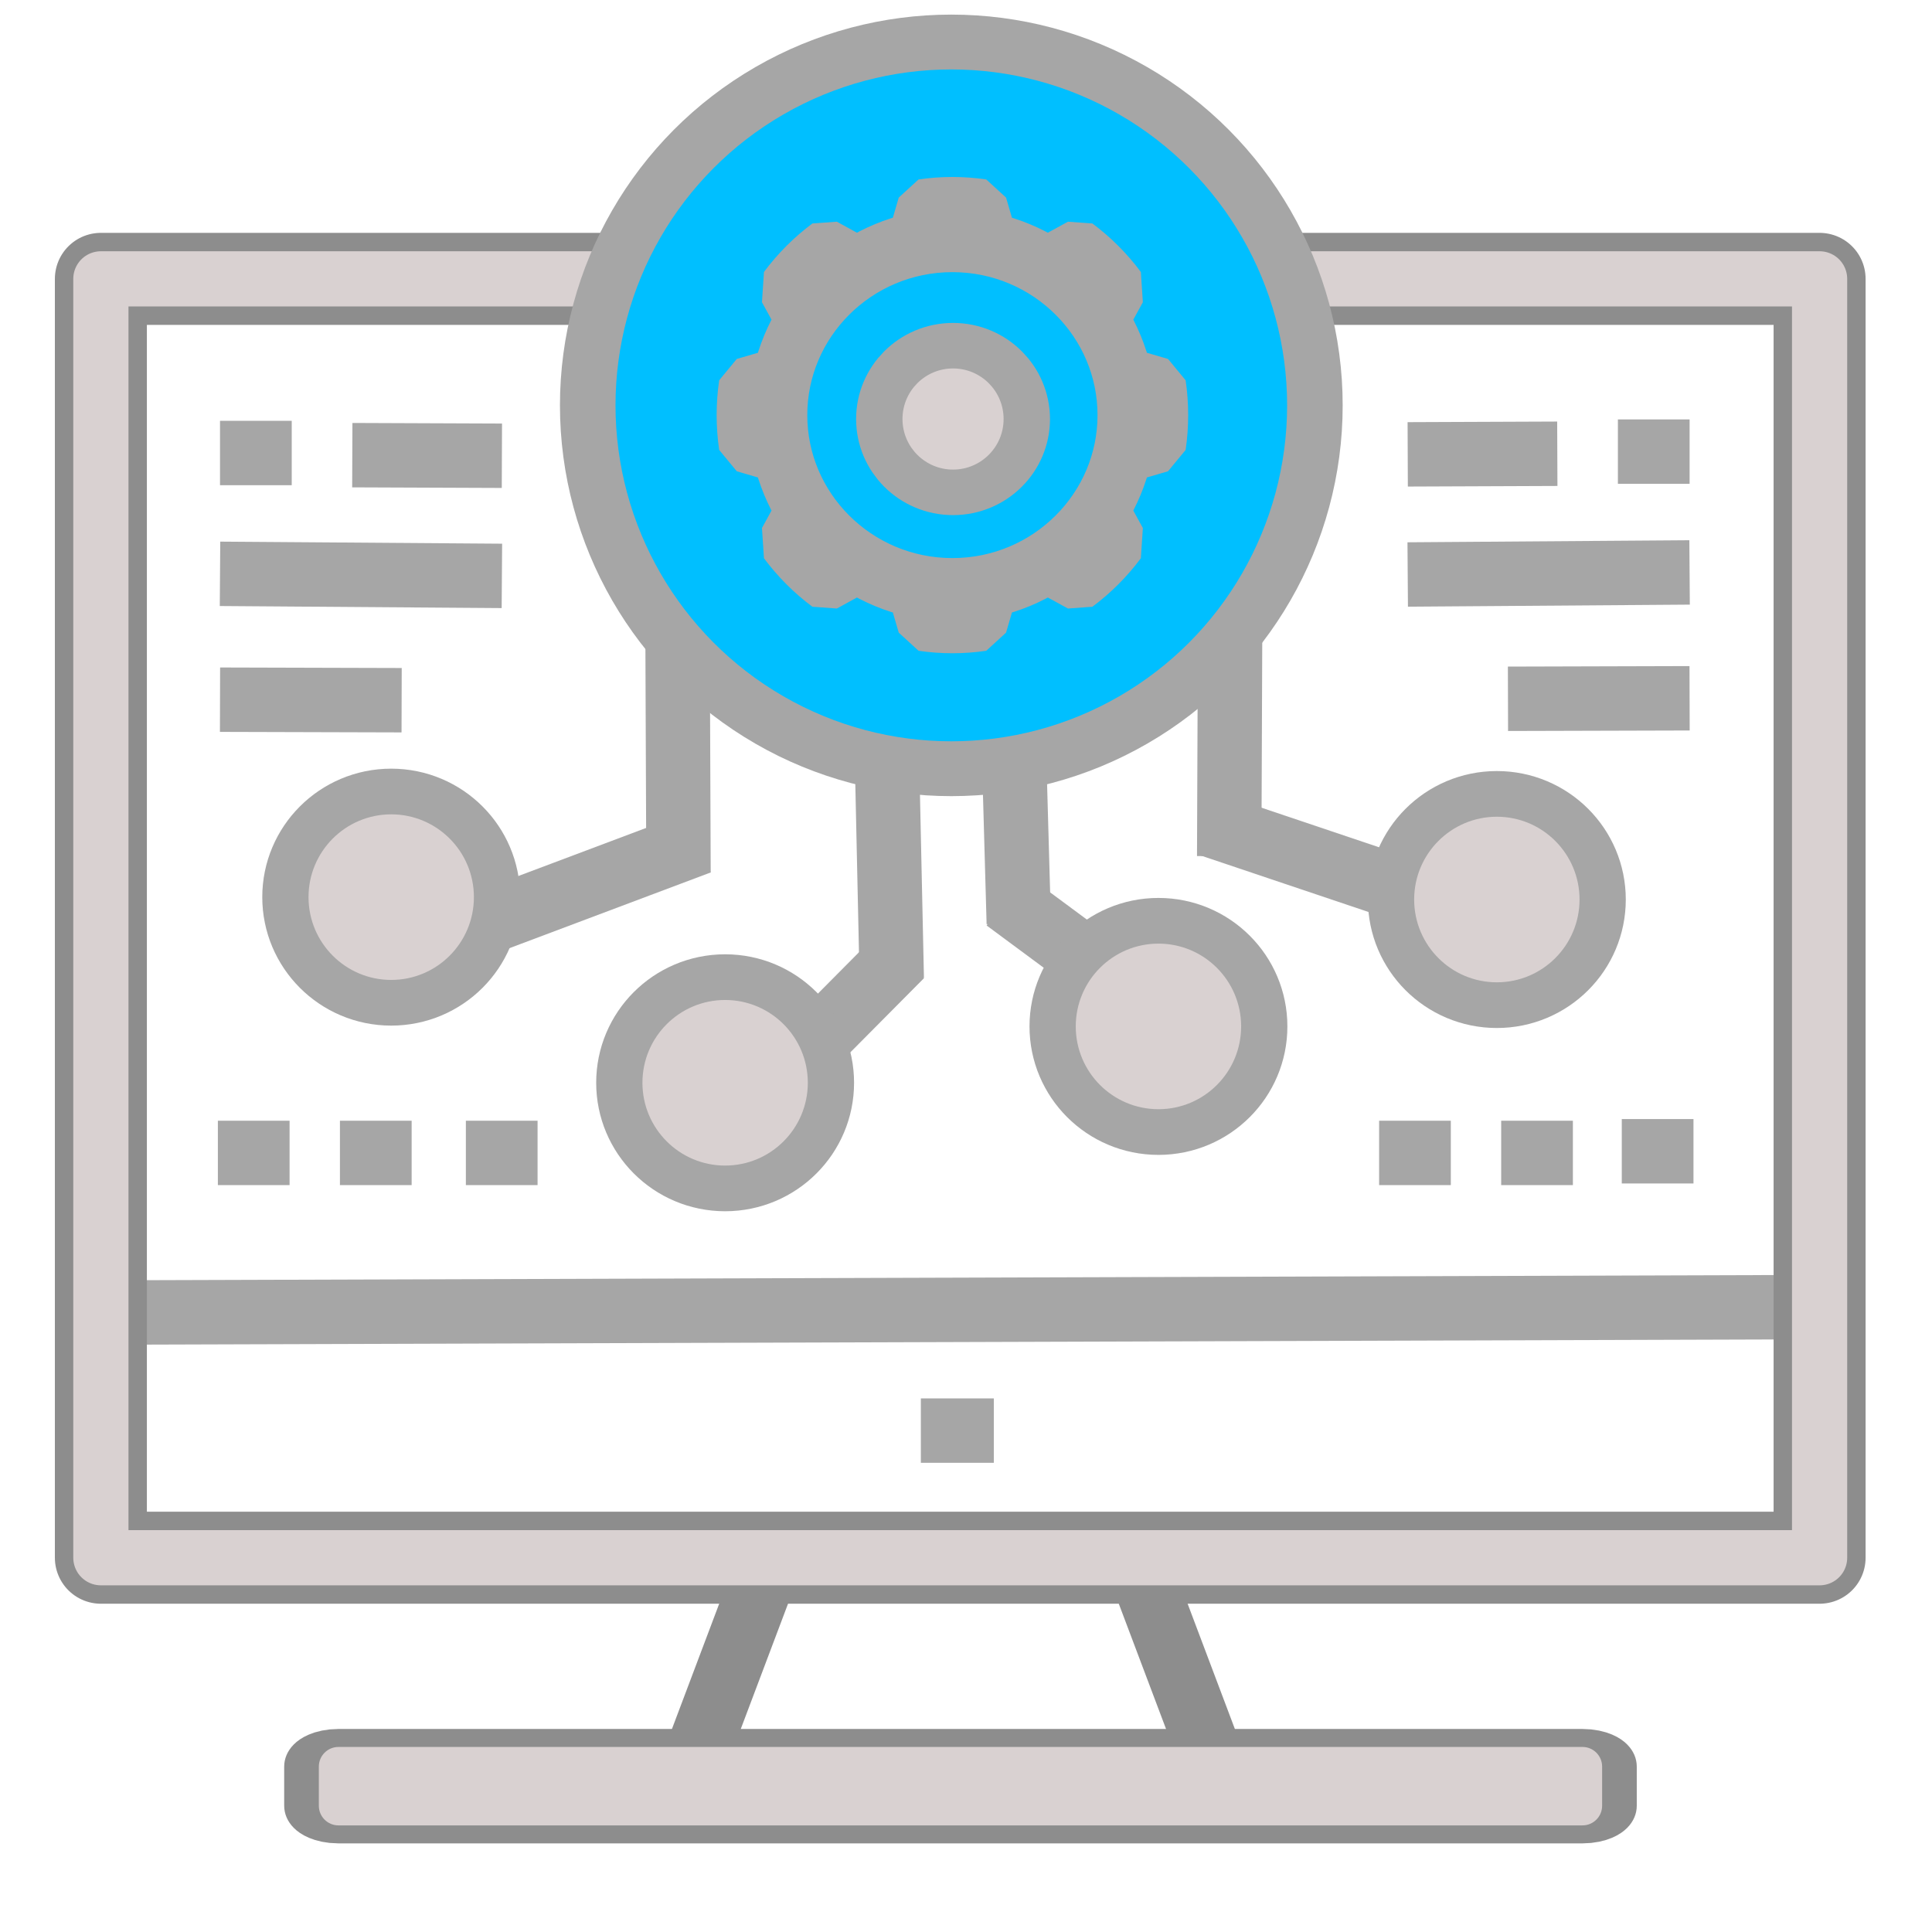 <?xml version="1.0" encoding="UTF-8" standalone="no"?>
<!DOCTYPE svg PUBLIC "-//W3C//DTD SVG 1.1//EN" "http://www.w3.org/Graphics/SVG/1.1/DTD/svg11.dtd">
<svg width="100%" height="100%" viewBox="0 0 210 210" version="1.1" xmlns="http://www.w3.org/2000/svg" xmlns:xlink="http://www.w3.org/1999/xlink" xml:space="preserve" xmlns:serif="http://www.serif.com/" style="fill-rule:evenodd;clip-rule:evenodd;stroke-linecap:square;stroke-miterlimit:1;">
    <g transform="matrix(1,0,0,1,1.214,4.299)">
        <path d="M26.201,71.764L38.941,71.8" style="fill:none;stroke:rgb(166,166,166);stroke-width:7px;"/>
    </g>
    <g transform="matrix(1,0,0,1,3,4)">
        <path d="M100.593,151.502L101.525,151.502" style="fill:none;stroke:rgb(166,166,166);stroke-width:7px;"/>
    </g>
    <g transform="matrix(1,0,0,1,2.907,4)">
        <path d="M24.508,45.241L25.302,45.241" style="fill:none;stroke:rgb(166,166,166);stroke-width:7px;"/>
    </g>
    <g transform="matrix(1,0,0,1,2.674,80.077)">
        <path d="M24.508,45.241L25.302,45.241" style="fill:none;stroke:rgb(166,166,166);stroke-width:7px;"/>
    </g>
    <g transform="matrix(1,0,0,1,15.942,80.077)">
        <path d="M24.508,45.241L25.302,45.241" style="fill:none;stroke:rgb(166,166,166);stroke-width:7px;"/>
    </g>
    <g transform="matrix(1,0,0,1,29.63,80.077)">
        <path d="M24.508,45.241L25.302,45.241" style="fill:none;stroke:rgb(166,166,166);stroke-width:7px;"/>
    </g>
    <g transform="matrix(1,0,0,1,128.896,80.077)">
        <path d="M24.508,45.241L25.302,45.241" style="fill:none;stroke:rgb(166,166,166);stroke-width:7px;"/>
    </g>
    <g transform="matrix(1,0,0,1,142.164,80.077)">
        <path d="M24.508,45.241L25.302,45.241" style="fill:none;stroke:rgb(166,166,166);stroke-width:7px;"/>
    </g>
    <g transform="matrix(1,0,0,1,155.272,79.895)">
        <path d="M24.508,45.241L25.302,45.241" style="fill:none;stroke:rgb(166,166,166);stroke-width:7px;"/>
    </g>
    <g transform="matrix(1,0,0,1,2,4)">
        <path d="M25.415,58.398L49.054,58.571" style="fill:none;stroke:rgb(166,166,166);stroke-width:7px;"/>
    </g>
    <g transform="matrix(1,0,0,1,4.02,4)">
        <path d="M37.774,45.487L47.034,45.524" style="fill:none;stroke:rgb(166,166,166);stroke-width:7px;"/>
    </g>
    <g transform="matrix(-1,0,0,1,206.352,4.146)">
        <path d="M26.201,71.764L38.941,71.8" style="fill:none;stroke:rgb(166,166,166);stroke-width:7px;"/>
    </g>
    <g transform="matrix(-1,0,0,1,204.66,3.848)">
        <path d="M24.508,45.241L25.302,45.241" style="fill:none;stroke:rgb(166,166,166);stroke-width:7px;"/>
    </g>
    <g transform="matrix(-1,0,0,1,205.566,3.848)">
        <path d="M25.415,58.398L49.054,58.571" style="fill:none;stroke:rgb(166,166,166);stroke-width:7px;"/>
    </g>
    <g transform="matrix(-1,0,0,1,203.547,3.848)">
        <path d="M37.774,45.487L47.034,45.524" style="fill:none;stroke:rgb(166,166,166);stroke-width:7px;"/>
    </g>
    <g transform="matrix(1,0,0,1,0,4)">
        <path d="M73.648,64.943L73.736,87.34" style="fill:none;stroke:rgb(166,166,166);stroke-width:7px;"/>
    </g>
    <g transform="matrix(1,0,0,1,0,4)">
        <path d="M55.378,95.321L72.741,88.789" style="fill:none;stroke:rgb(166,166,166);stroke-width:7px;"/>
    </g>
    <g transform="matrix(-1,0,0,1,207.359,2.224)">
        <path d="M73.648,64.943L73.736,87.34" style="fill:none;stroke:rgb(166,166,166);stroke-width:7px;"/>
    </g>
    <g transform="matrix(-0.981,-0.02,-0.032,0.998,208.549,3.536)">
        <path d="M54.378,94.316L72.474,88.751" style="fill:none;stroke:rgb(166,166,166);stroke-width:7.03px;"/>
    </g>
    <g transform="matrix(1,0,0,1,0,4)">
        <path d="M96.415,78.707L96.853,98.824" style="fill:none;stroke:rgb(166,166,166);stroke-width:7px;"/>
    </g>
    <g transform="matrix(1,0,0,1,0,4)">
        <path d="M89.034,108.837L95.493,102.332" style="fill:none;stroke:rgb(166,166,166);stroke-width:7px;"/>
    </g>
    <g transform="matrix(1,0,0,1,0,4)">
        <path d="M110.23,78.298L110.64,92.855" style="fill:none;stroke:rgb(166,166,166);stroke-width:7px;"/>
    </g>
    <g transform="matrix(1,0,0,1,0,4)">
        <path d="M119.068,100.995L112.136,95.865" style="fill:none;stroke:rgb(166,166,166);stroke-width:7px;"/>
    </g>
    <g transform="matrix(0.246,0,0,0.243,17.069,87.833)">
        <ellipse cx="103.471" cy="39.842" rx="36.537" ry="37.033" style="fill:none;stroke:rgb(166,166,166);stroke-width:40.87px;stroke-linecap:round;stroke-linejoin:round;"/>
        <ellipse cx="103.471" cy="39.842" rx="36.537" ry="37.033" style="fill:rgb(217,209,209);"/>
    </g>
    <g transform="matrix(0.246,0,0,0.243,53.364,108.011)">
        <ellipse cx="103.471" cy="39.842" rx="36.537" ry="37.033" style="fill:none;stroke:rgb(166,166,166);stroke-width:40.87px;stroke-linecap:round;stroke-linejoin:round;"/>
        <ellipse cx="103.471" cy="39.842" rx="36.537" ry="37.033" style="fill:rgb(217,209,209);"/>
    </g>
    <g transform="matrix(0.246,0,0,0.243,100.464,101.885)">
        <ellipse cx="103.471" cy="39.842" rx="36.537" ry="37.033" style="fill:none;stroke:rgb(166,166,166);stroke-width:40.87px;stroke-linecap:round;stroke-linejoin:round;"/>
        <ellipse cx="103.471" cy="39.842" rx="36.537" ry="37.033" style="fill:rgb(217,209,209);"/>
    </g>
    <g transform="matrix(0.246,0,0,0.243,137.247,88.093)">
        <ellipse cx="103.471" cy="39.842" rx="36.537" ry="37.033" style="fill:none;stroke:rgb(166,166,166);stroke-width:40.87px;"/>
        <ellipse cx="103.471" cy="39.842" rx="36.537" ry="37.033" style="fill:rgb(217,209,209);"/>
    </g>
    <g transform="matrix(1,0,0,1,0,5)">
        <path d="M12.36,137.662L194.385,137.088" style="fill:none;stroke:rgb(166,166,166);stroke-width:7px;"/>
    </g>
    <g transform="matrix(-1,0,0,1,208.184,4.455)">
        <path d="M83.844,167.19L77.653,183.601" style="fill:none;stroke:rgb(141,141,141);stroke-width:7px;"/>
    </g>
    <g transform="matrix(1,0,0,1,-0.518,3.385)">
        <path d="M83.844,167.19L77.653,183.601" style="fill:none;stroke:rgb(141,141,141);stroke-width:7px;"/>
    </g>
    <g transform="matrix(0.951,0,0,0.494,7.973,100.39)">
        <path d="M174.732,185.482C174.732,183.101 173.728,181.168 172.492,181.168L30.298,181.168C29.062,181.168 28.058,183.101 28.058,185.482L28.058,194.109C28.058,196.49 29.062,198.423 30.298,198.423L172.492,198.423C173.728,198.423 174.732,196.49 174.732,194.109L174.732,185.482Z" style="fill:none;stroke:rgb(141,141,141);stroke-width:7.92px;stroke-linecap:round;stroke-linejoin:round;"/>
        <path d="M174.732,185.482C174.732,183.101 173.728,181.168 172.492,181.168L30.298,181.168C29.062,181.168 28.058,183.101 28.058,185.482L28.058,194.109C28.058,196.49 29.062,198.423 30.298,198.423L172.492,198.423C173.728,198.423 174.732,196.49 174.732,194.109L174.732,185.482Z" style="fill:rgb(217,209,209);"/>
    </g>
    <g transform="matrix(1,0,0,1,2.911,4.568)">
        <rect x="8.054" y="25.743" width="186.817" height="139.007" style="fill:none;stroke:rgb(141,141,141);stroke-width:10px;stroke-linecap:round;stroke-linejoin:round;"/>
    </g>
    <g transform="matrix(1,0,0,1,2.911,4.568)">
        <rect x="8.054" y="25.743" width="186.817" height="139.007" style="fill:none;stroke:rgb(217,209,209);stroke-width:6px;stroke-linecap:round;stroke-linejoin:round;"/>
    </g>
    <g transform="matrix(0.999,0,0,0.986,0.036,4.778)">
        <ellipse cx="103.471" cy="39.842" rx="36.537" ry="37.033" style="fill:none;stroke:rgb(166,166,166);stroke-width:12.09px;stroke-linecap:round;stroke-linejoin:round;"/>
        <ellipse cx="103.471" cy="39.842" rx="36.537" ry="37.033" style="fill:rgb(0,191,255);"/>
    </g>
    <g transform="matrix(0.603,0,0,0.592,41.365,20.607)">
        <ellipse cx="103.195" cy="42.126" rx="9.114" ry="9.285" style="fill:none;stroke:rgb(166,166,166);stroke-width:16.72px;"/>
        <ellipse cx="103.195" cy="42.126" rx="9.114" ry="9.285" style="fill:rgb(217,209,209);"/>
    </g>
    <g transform="matrix(1.216,0,0,1.329,12.775,-73.741)">
        <path d="M77.366,72.303C75.55,72.06 73.705,72.06 71.889,72.303L70.997,75.098C69.271,75.465 67.623,76.09 66.12,76.948L63.331,75.549C61.858,76.552 60.554,77.747 59.458,79.095L60.986,81.648C60.048,83.025 59.366,84.533 58.966,86.114L55.912,86.93C55.647,88.593 55.647,90.282 55.912,91.944L58.966,92.761C59.366,94.341 60.048,95.85 60.986,97.226L59.458,99.78C60.554,101.127 61.858,102.322 63.331,103.325L66.12,101.926C67.623,102.785 69.271,103.41 70.997,103.776L71.889,106.571C73.705,106.814 75.55,106.814 77.366,106.571L78.258,103.776C79.984,103.41 81.632,102.785 83.136,101.926L85.925,103.325C87.397,102.322 88.702,101.127 89.798,99.78L88.27,97.226C89.207,95.85 89.89,94.341 90.29,92.761L93.343,91.944C93.609,90.282 93.609,88.593 93.343,86.93L90.29,86.114C89.89,84.533 89.207,83.025 88.27,81.648L89.798,79.095C88.702,77.747 87.397,76.552 85.925,75.549L83.136,76.948C81.632,76.09 79.984,75.465 78.258,75.098L77.366,72.303ZM74.628,75.584C82.979,75.584 89.759,81.791 89.759,89.437C89.759,97.083 82.979,103.29 74.628,103.29C66.276,103.29 59.496,97.083 59.496,89.437C59.496,81.791 66.276,75.584 74.628,75.584Z" style="fill:none;stroke:rgb(166,166,166);stroke-width:4.32px;"/>
    </g>
</svg>

